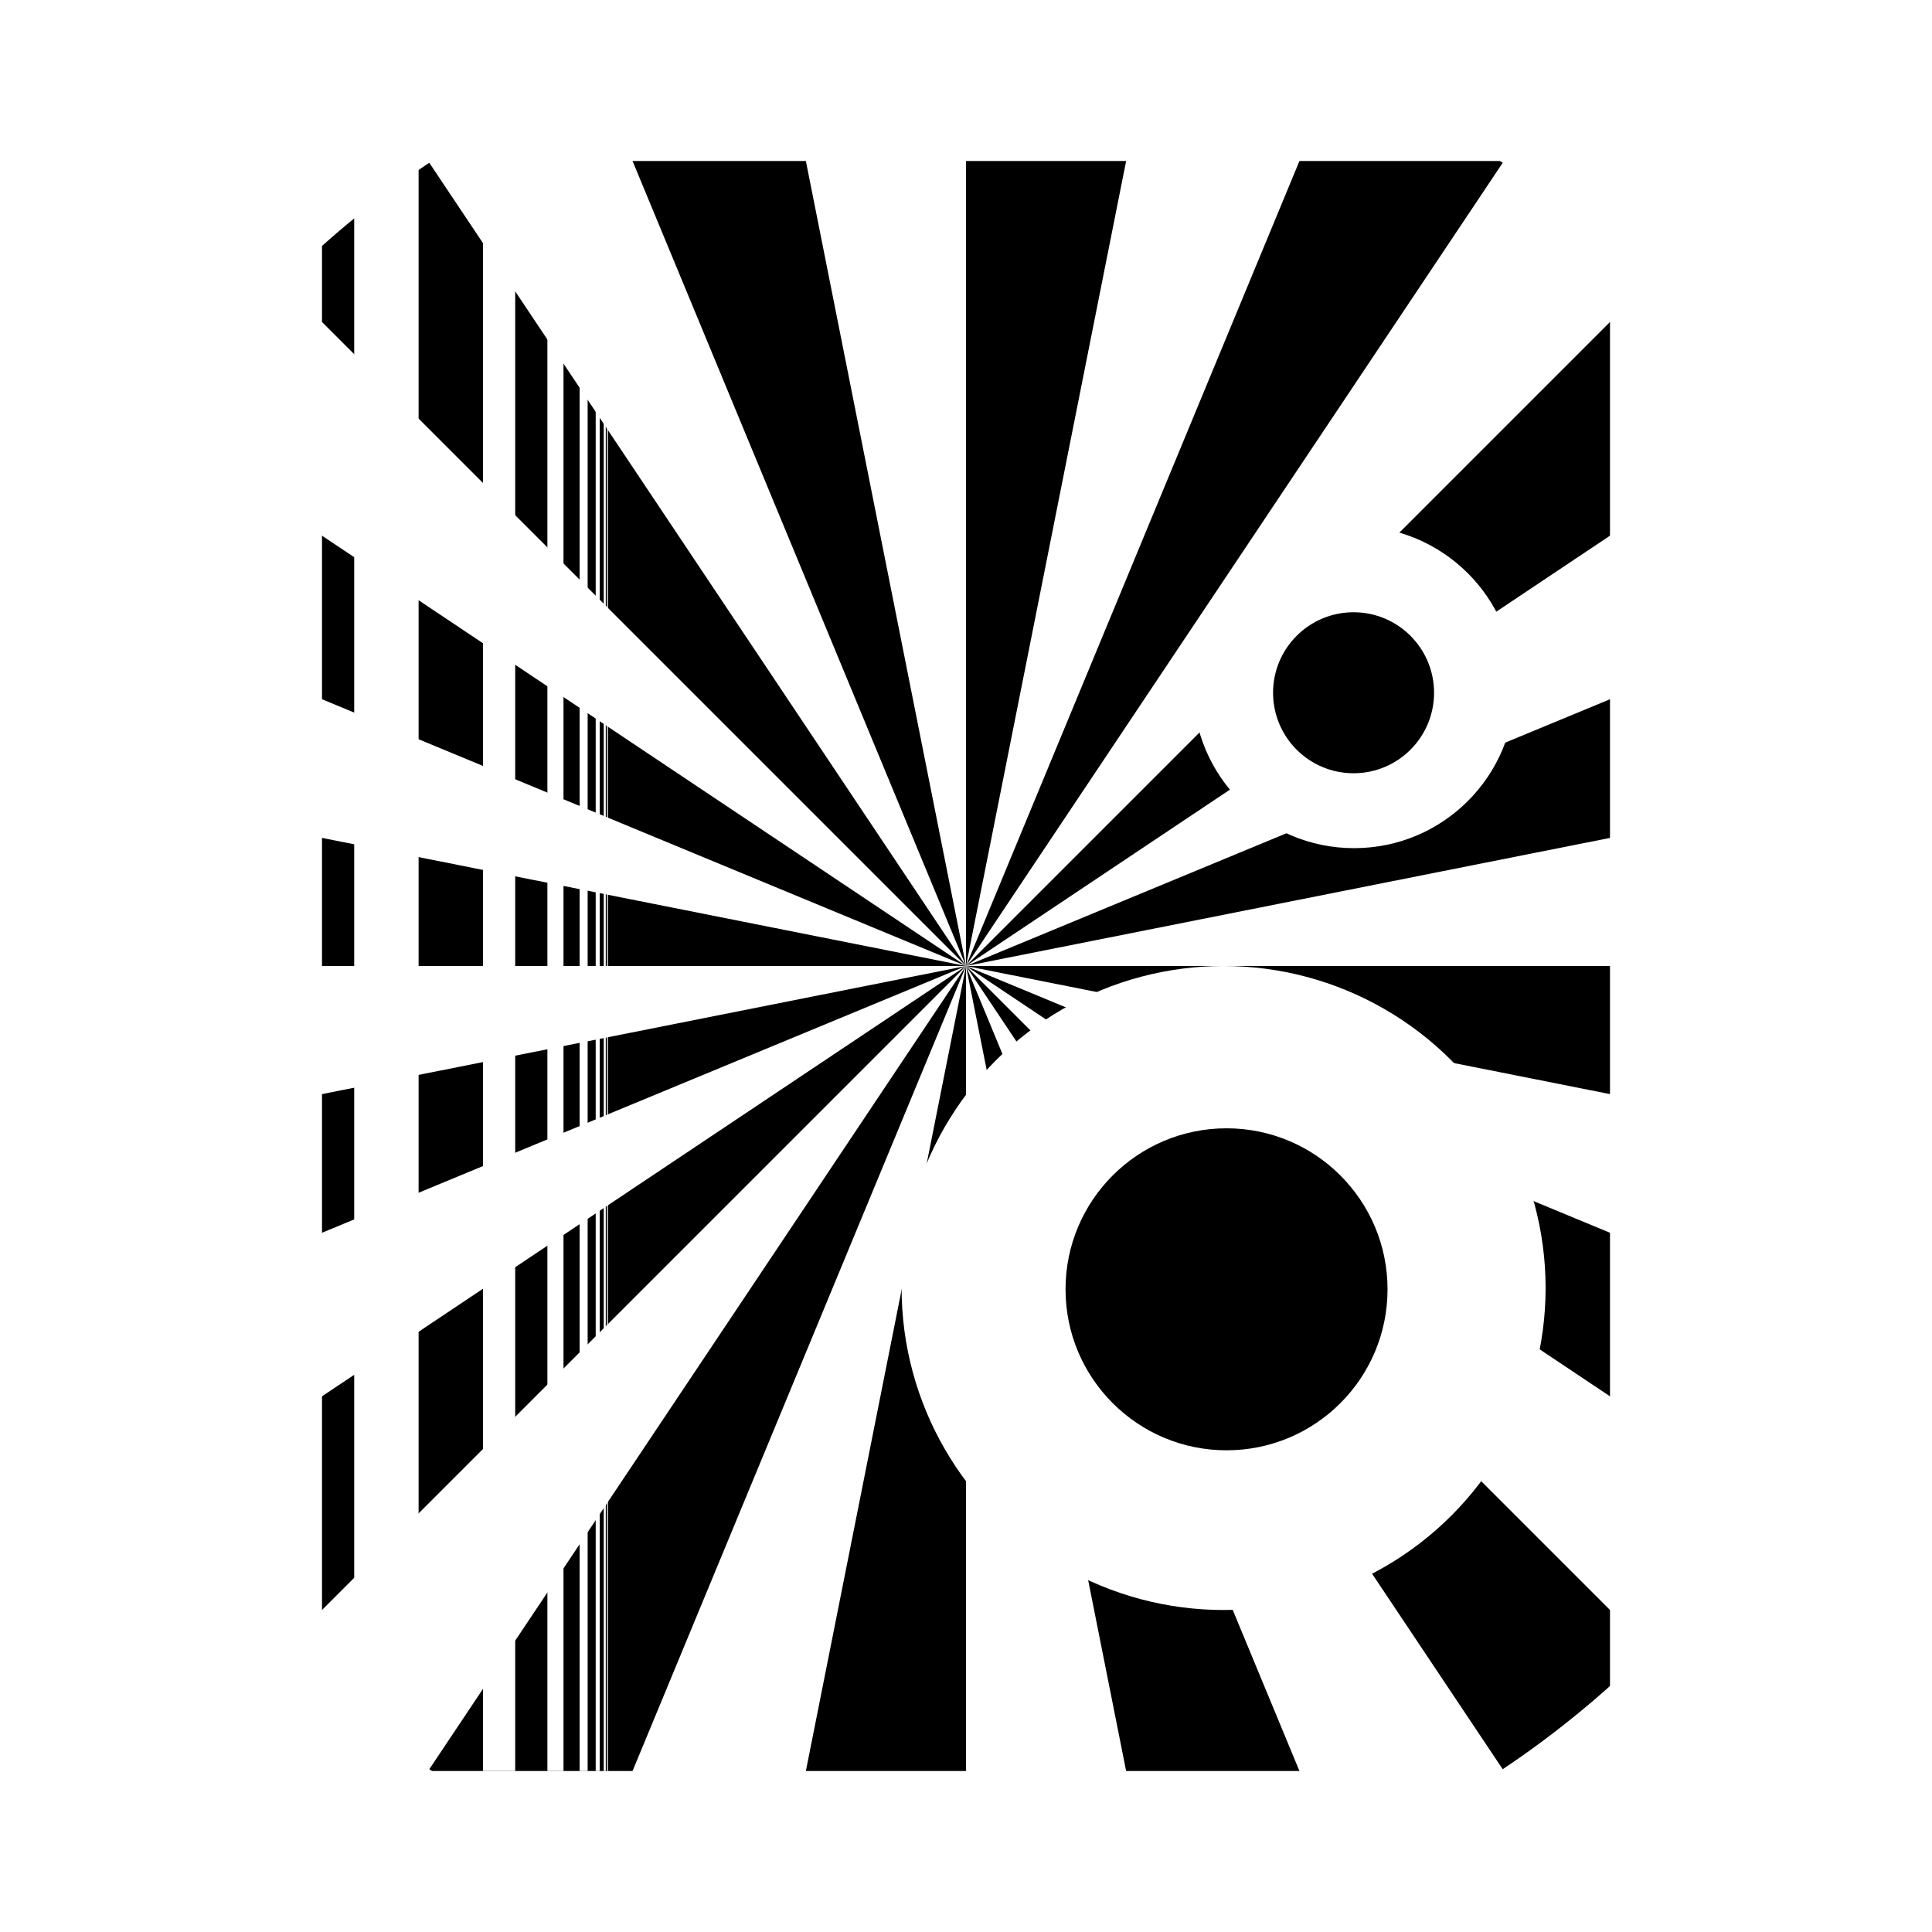 <?xml version="1.0" encoding="UTF-8" standalone="no"?>
<svg
   version="1.1"
   width="600"
   height="600"
   viewBox="0 0 20000 20000"
   id="svg34"
   sodipodi:docname="Siemens_star.svg"
   inkscape:version="1.1.2 (0a00cf5339, 2022-02-04)"
   inkscape:export-filename="/tmp/siemens_star.png"
   inkscape:export-xdpi="56"
   inkscape:export-ydpi="56"
   xmlns:inkscape="http://www.inkscape.org/namespaces/inkscape"
   xmlns:sodipodi="http://sodipodi.sourceforge.net/DTD/sodipodi-0.dtd"
   xmlns="http://www.w3.org/2000/svg"
   xmlns:svg="http://www.w3.org/2000/svg">
  <defs
     id="defs38" />
  <sodipodi:namedview
     id="namedview36"
     pagecolor="#ffffff"
     bordercolor="#666666"
     borderopacity="1.0"
     inkscape:pageshadow="2"
     inkscape:pageopacity="0.0"
     inkscape:pagecheckerboard="0"
     showgrid="false"
     inkscape:zoom="0.84734963"
     inkscape:cx="413.05264"
     inkscape:cy="354.6352"
     inkscape:window-width="1680"
     inkscape:window-height="1008"
     inkscape:window-x="1920"
     inkscape:window-y="21"
     inkscape:window-maximized="1"
     inkscape:current-layer="svg34"
     fit-margin-top="0"
     fit-margin-left="0"
     fit-margin-right="0"
     fit-margin-bottom="0" />
  <rect
     style="fill:#ffffff;stroke-width:86.667;stroke-miterlimit:5.1"
     id="rect2380"
     width="20000.002"
     height="20000"
     x="3.5007848e-05"
     y="3.5007848e-05"
     inkscape:export-filename="/tmp/siemens_star.png"
     inkscape:export-xdpi="56"
     inkscape:export-ydpi="56" />
  <path
     d="M 10000,10000 V 3.5007848e-5 A 10000,10000 0 0 1 11951,192 Z"
     style="fill:#000000"
     id="path2" />
  <path
     d="M 10000,10000 13827,761 A 10000,10000 0 0 1 15556,1685 Z"
     style="fill:#000000"
     id="path4" />
  <path
     d="m 10000,10000 7071,-7071 a 10000,10000 0 0 1 1244,1515 z"
     style="fill:#000000"
     id="path6" />
  <path
     d="m 10000,10000 9239,-3827 a 10000,10000 0 0 1 569,1876 z"
     style="fill:#000000"
     id="path8" />
  <path
     d="m 10000,10000 h 10000 a 10000,10000 0 0 1 -192,1951 z"
     style="fill:#000000"
     id="path10" />
  <path
     d="m 10000,10000 9239,3827 a 10000,10000 0 0 1 -924,1729 z"
     style="fill:#000000"
     id="path12" />
  <path
     d="m 10000,10000 7071,7071 a 10000,10000 0 0 1 -1515,1244 z"
     style="fill:#000000"
     id="path14" />
  <path
     d="m 10000,10000 3827,9239 a 10000,10000 0 0 1 -1876,569 z"
     style="fill:#000000"
     id="path16" />
  <path
     d="M 10000,10000 V 20000 A 10000,10000 0 0 1 8049,19808 Z"
     style="fill:#000000"
     id="path18" />
  <path
     d="M 10000,10000 6173,19239 A 10000,10000 0 0 1 4444,18315 Z"
     style="fill:#000000"
     id="path20" />
  <path
     d="M 10000,10000 2929,17071 A 10000,10000 0 0 1 1685,15556 Z"
     style="fill:#000000"
     id="path22" />
  <path
     d="M 10000,10000 761,13827 a 10000,10000 0 0 1 -569,-1876 z"
     style="fill:#000000"
     id="path24" />
  <path
     d="M 10000,10000 H 3.5007848e-5 A 10000,10000 0 0 1 192,8049 Z"
     style="fill:#000000"
     id="path26" />
  <path
     d="M 10000,10000 761,6173 A 10000,10000 0 0 1 1685,4444 Z"
     style="fill:#000000"
     id="path28" />
  <path
     d="M 10000,10000 2929,2929 A 10000,10000 0 0 1 4444,1685 Z"
     style="fill:#000000"
     id="path30" />
  <rect
     style="fill:#ffffff;stroke-width:4.442;stroke-miterlimit:5.1"
     id="rect877-35-6-2-9-2-7"
     width="10.417"
     height="16666.666"
     x="6283.333"
     y="1666.667" />
  <path
     d="M 10000,10000 6173,761 a 10000,10000 0 0 1 1876,-569 z"
     style="fill:#000000"
     id="path32" />
  <rect
     style="fill:#ffffff;stroke-width:87.048;stroke-miterlimit:5.1"
     id="rect877"
     width="3333.333"
     height="20000"
     x="3.5007848e-05"
     y="3.5007848e-05" />
  <rect
     style="fill:#ffffff;stroke-width:25.129;stroke-miterlimit:5.1"
     id="rect877-35"
     width="333.333"
     height="16666.666"
     x="5000"
     y="1666.667" />
  <rect
     style="fill:#ffffff;stroke-width:35.537;stroke-miterlimit:5.1"
     id="rect877-35-1"
     width="666.667"
     height="16666.666"
     x="3666.667"
     y="1666.667" />
  <rect
     style="fill:#ffffff;stroke-width:17.769;stroke-miterlimit:5.1"
     id="rect877-35-6"
     width="166.667"
     height="16666.666"
     x="5666.667"
     y="1666.667" />
  <rect
     style="fill:#ffffff;stroke-width:12.564;stroke-miterlimit:5.1"
     id="rect877-35-6-2"
     width="83.333"
     height="16666.666"
     x="6000"
     y="1666.667" />
  <rect
     style="fill:#ffffff;stroke-width:8.884;stroke-miterlimit:5.1"
     id="rect877-35-6-2-9"
     width="41.667"
     height="16666.666"
     x="6166.667"
     y="1666.667" />
  <rect
     style="fill:#ffffff;stroke-width:6.282;stroke-miterlimit:5.1"
     id="rect877-35-6-2-9-2"
     width="20.833"
     height="16666.666"
     x="6250"
     y="1666.667" />
  <rect
     style="fill:#ffffff;stroke-width:87.048;stroke-miterlimit:5.1"
     id="rect877-3"
     width="3333.333"
     height="20000"
     x="16666.666"
     y="3.5007848e-05" />
  <rect
     style="fill:#ffffff;stroke-width:61.553;stroke-miterlimit:5.1"
     id="rect877-3-7"
     width="20000"
     height="1666.667"
     x="3.5007848e-05"
     y="3.5007848e-05" />
  <rect
     style="fill:#ffffff;stroke-width:61.553;stroke-miterlimit:5.1"
     id="rect877-3-7-5"
     width="20000"
     height="1666.667"
     x="0.001"
     y="18333.334" />
  <circle
     style="fill:#ffffff;stroke-width:86.667;stroke-miterlimit:5.1"
     id="path1495"
     cx="12666.667"
     cy="13333.333"
     r="3333.333" />
  <circle
     style="fill:#ffffff;stroke-width:86.667;stroke-miterlimit:5.1"
     id="path1495-9"
     cx="14017.195"
     cy="7113.386"
     r="1666.667" />
  <circle
     style="fill:#000000;stroke-width:67.943;stroke-miterlimit:5.1"
     id="path1495-0"
     cx="12697.116"
     cy="13346.845"
     r="1666.667" />
  <circle
     style="fill:#000000;stroke-width:67.943;stroke-miterlimit:5.1"
     id="path1495-0-3"
     cx="14012.05"
     cy="7171.369"
     r="833.333" />
</svg>

